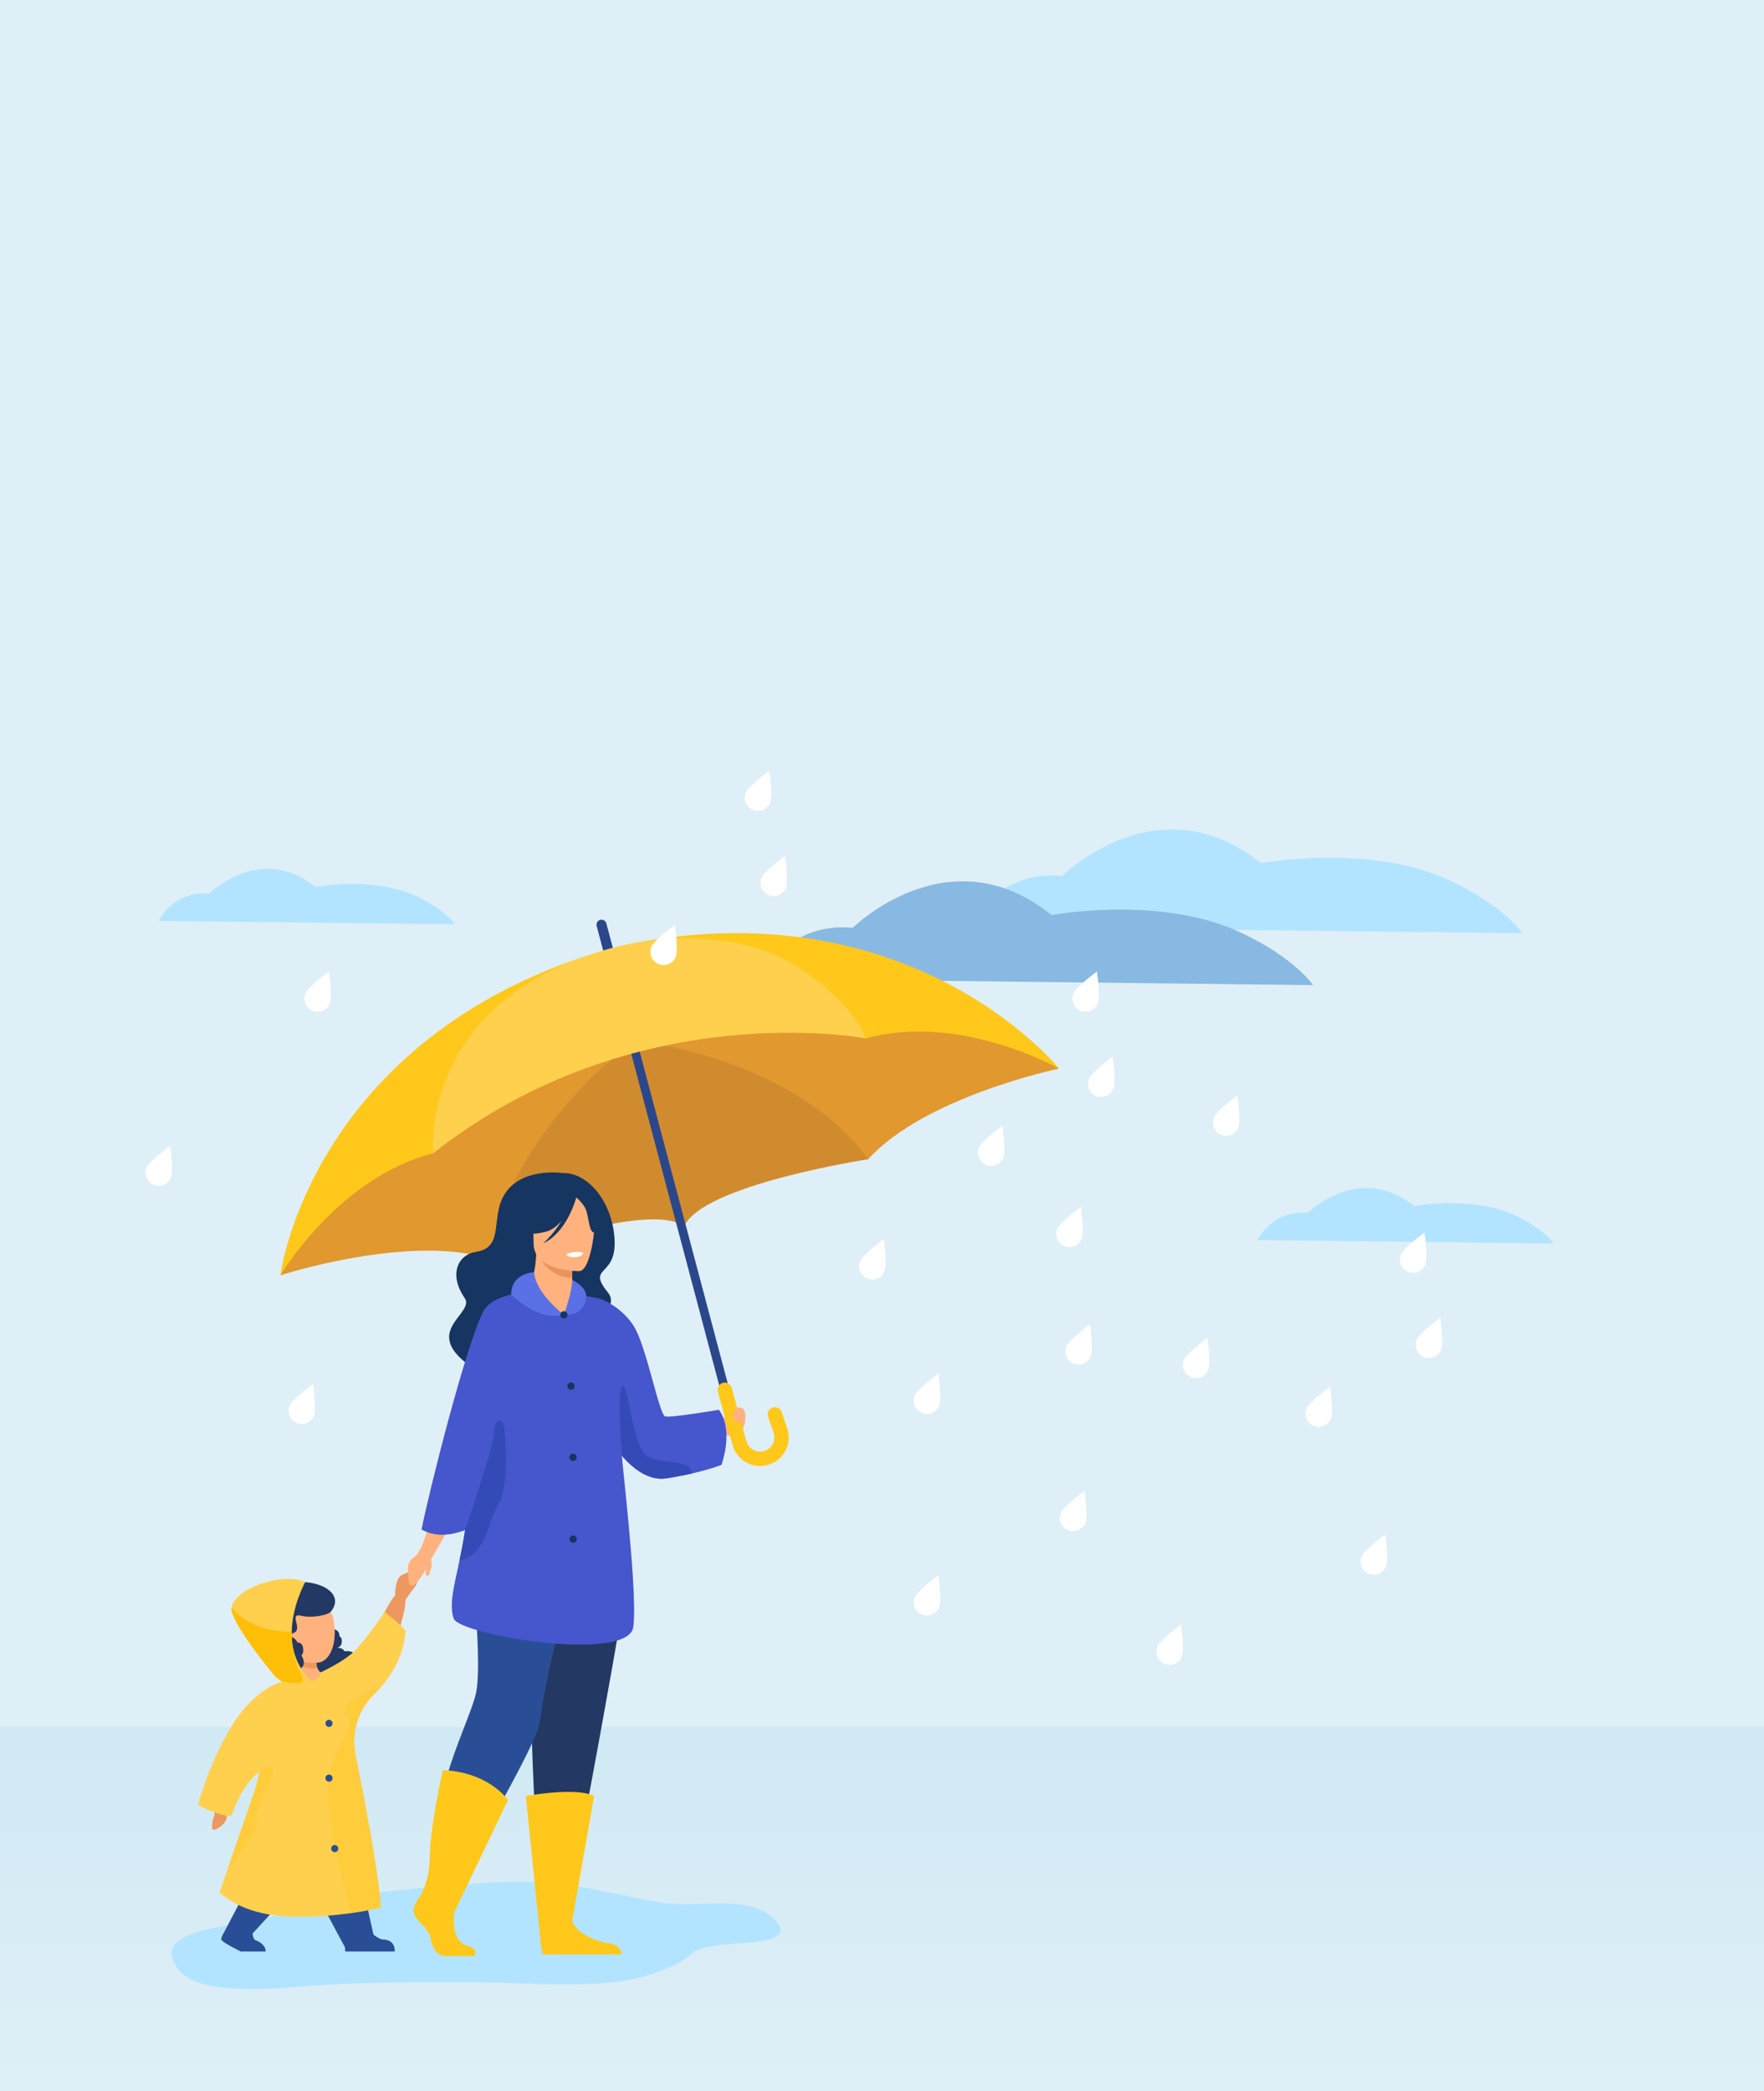 <svg width="540" height="640" viewBox="0 0 540 640" fill="none" xmlns="http://www.w3.org/2000/svg">
<path d="M540 0H0V640H540V0Z" fill="#DFEFF7"/>
<path d="M540 528.581H0V640H540V528.581Z" fill="url(#paint0_linear)"/>
<path d="M84.734 586.008C77.542 589.981 43.451 588.818 54.862 603.106C61.625 611.573 87.74 608.262 98.232 607.606C113.69 606.637 127.537 606.721 143.224 606.706C157.966 606.689 173.564 608.2 188.218 606.706C194.607 606.055 206.486 602.917 211.772 597.864C217.011 592.854 245.931 597.235 237.553 587.965C229.784 579.369 213.646 584.123 202.662 582.361C190.04 580.334 178.3 576.767 165.722 576.111C153.647 575.481 140.832 576.788 128.826 577.91C118.732 578.854 93.55 581.139 84.734 586.008Z" fill="#B3E4FF"/>
<path d="M296.357 283.689C296.357 283.689 304.843 266.15 325.134 268.099C325.134 268.099 354.594 238.866 386.009 264.202C386.009 264.202 419.404 257.924 444.133 269.637C460.622 277.446 466.069 285.638 466.069 285.638L296.357 283.689Z" fill="#B3E4FF"/>
<path d="M384.959 379.562C384.959 379.562 389.494 370.19 400.337 371.231C400.337 371.231 416.08 355.609 432.869 369.148C432.869 369.148 450.714 365.794 463.931 372.053C472.743 376.226 475.652 380.604 475.652 380.604L384.959 379.562Z" fill="#B3E4FF"/>
<path d="M48.597 281.858C48.597 281.858 53.132 272.484 63.976 273.526C63.976 273.526 79.719 257.904 96.507 271.443C96.507 271.443 114.354 268.088 127.569 274.347C136.381 278.521 139.292 282.898 139.292 282.898L48.597 281.858Z" fill="#B3E4FF"/>
<path d="M232.257 299.574C232.257 299.574 240.742 282.035 261.034 283.984C261.034 283.984 290.493 254.751 321.908 280.087C321.908 280.087 355.303 273.81 380.033 285.522C396.521 293.332 401.967 301.523 401.967 301.523L232.257 299.574Z" fill="#88B9E2"/>
<path d="M220.558 434.824C220.558 434.824 225.091 430.568 226.897 430.895C228.704 431.221 228.575 436.023 226.897 438.139C225.22 440.254 221.22 439.107 221.22 439.107L220.558 434.824Z" fill="#FFB27D"/>
<path d="M187.771 296.732C188.588 296.515 189.079 295.67 188.862 294.853L185.624 282.645C185.406 281.829 184.561 281.337 183.743 281.554C182.928 281.771 182.436 282.617 182.653 283.433L185.892 295.641C186.108 296.458 186.954 296.949 187.771 296.732Z" fill="#2B478B"/>
<path d="M194.406 318.3C194.406 318.3 264.145 289.112 324.193 327.075C324.193 327.075 283.052 335.651 265.774 354.815C265.774 354.815 230.261 322.173 194.406 318.3Z" fill="#E0982F"/>
<path d="M265.774 354.815C265.774 354.815 214.474 362.696 209.367 375.561L194.406 318.3C194.406 318.3 243.358 323.843 265.774 354.815Z" fill="#D18B2F"/>
<path d="M194.188 318.358C194.188 318.358 119.153 327.589 85.831 390.331C85.831 390.331 125.81 377.381 150.316 385.455C150.315 385.455 164.972 339.499 194.188 318.358Z" fill="#E0982F"/>
<path d="M150.315 385.455C150.315 385.455 198.772 366.863 209.586 375.503L194.187 318.358C194.188 318.358 154.425 347.443 150.315 385.455Z" fill="#D18B2F"/>
<path d="M226.447 444.202L227.302 443.974C227.779 443.848 228.064 443.356 227.938 442.88L195.076 319.047C194.95 318.571 194.458 318.286 193.982 318.412L193.127 318.64C192.65 318.765 192.365 319.258 192.491 319.733L225.354 443.566C225.48 444.042 225.973 444.327 226.447 444.202Z" fill="#2B478B"/>
<path d="M324.19 327.074C323.955 326.94 293.778 309.896 265.077 317.847L265.072 317.841C264.96 317.666 262.584 313.961 257.772 309.222C251.319 302.863 240.486 294.642 224.878 290.598C215.587 288.191 204.608 287.265 191.856 289.094C212.419 284.93 230.627 284.817 246.447 287.085C246.45 287.084 246.455 287.082 246.459 287.084C259.705 288.981 271.282 292.546 281.168 296.794C281.168 296.794 281.17 296.793 281.172 296.795C309.539 308.983 324.007 326.813 324.19 327.074Z" fill="#FFC81A"/>
<path d="M179.49 292.563C169.361 296.567 161.42 301.614 155.197 307.081C144.54 316.423 138.904 326.985 135.926 335.623C132.551 345.415 132.588 352.732 132.589 352.999L132.59 353.008C103.723 360.332 85.967 390.098 85.828 390.329C85.831 390.313 85.834 390.299 85.835 390.283C85.864 390.04 86.025 388.904 86.416 387.041C86.416 387.033 86.419 387.025 86.42 387.02C87.571 381.565 90.696 369.931 98.308 356.293C103.295 347.356 110.204 337.561 119.75 328.08C133.495 314.419 152.705 301.411 179.49 292.563Z" fill="#FFC81A"/>
<path d="M265.077 317.848C265.077 317.848 194.502 304.233 132.59 353.008C132.59 353.008 131.491 341.811 137.294 328.497C143.34 314.623 156.88 298.447 186.965 290.252C186.965 290.252 222.583 279.673 247.348 298.027C247.348 298.027 248.38 298.747 249.957 299.995C254.234 303.373 262.513 310.615 265.077 317.848Z" fill="#FFD04D"/>
<path d="M232.68 448.715C231.202 448.715 229.742 448.336 228.416 447.592C226.369 446.443 224.896 444.564 224.27 442.301L219.749 425.956C219.427 424.788 220.111 423.579 221.278 423.256C222.447 422.935 223.655 423.618 223.977 424.785L228.498 441.131C228.81 442.258 229.544 443.194 230.563 443.766C231.582 444.339 232.762 444.477 233.886 444.157C235.041 443.828 235.987 443.06 236.545 441.997C237.105 440.933 237.2 439.72 236.816 438.581L235.138 433.61C234.751 432.463 235.368 431.218 236.516 430.831C237.664 430.444 238.909 431.06 239.296 432.208L240.972 437.178C241.744 439.466 241.55 441.902 240.428 444.038C239.305 446.175 237.408 447.715 235.087 448.377C234.295 448.602 233.484 448.715 232.68 448.715Z" fill="#FFC81A"/>
<path d="M101.175 512.998C101.175 512.998 112.209 504.775 113.387 502.055C114.565 499.331 119.63 489.368 120.939 488.353C120.939 488.353 123.682 488.011 124.075 489.852C124.468 491.693 121.463 502.623 119.369 505.922C117.275 509.222 107.242 520.41 103.947 522.033L101.175 512.998Z" fill="#ED985F"/>
<path d="M69.021 551.674C69.021 551.674 70.059 555.732 69.021 557.43C67.983 559.128 65.625 560.356 65.153 559.978C64.681 559.601 64.964 557.027 65.53 555.861C66.096 554.694 64.775 553.279 65.908 551.674C67.039 550.07 69.021 551.674 69.021 551.674Z" fill="#ED985F"/>
<path d="M101.63 498.579C101.63 498.579 104.045 498.62 103.887 500.797C103.887 500.797 104.757 501.074 104.639 502.618C104.52 504.162 103.14 504.4 103.14 504.4C103.14 504.4 104.877 504.162 105.43 505.429C105.43 505.429 108.202 504.914 108.756 506.814C109.311 508.715 105.193 512.609 105.193 512.609L98.396 513.928L95.07 511.552L94.806 504.425L101.63 498.579Z" fill="#233862"/>
<path d="M99.619 520.964L86.39 513.224C86.463 513.195 86.732 512.808 87.72 510.034C88.142 508.85 88.365 507.824 88.475 507.011C88.486 506.929 88.497 506.851 88.504 506.773C88.639 505.59 88.54 504.909 88.54 504.909L91.438 505.924L96.797 507.807C96.734 509.126 96.925 510.053 97.214 510.689C97.914 512.234 99.218 512.246 99.254 512.246L99.619 520.964Z" fill="#FFB27D"/>
<path d="M97.216 510.687C92.036 511.114 89.12 507.837 88.476 507.01C88.381 506.889 88.333 506.822 88.333 506.822C88.333 506.822 88.395 506.803 88.505 506.771C88.926 506.651 90.069 506.316 91.44 505.921L96.799 507.804C96.736 509.124 96.927 510.051 97.216 510.687Z" fill="#ED985F"/>
<path d="M97.475 508.883C97.475 508.883 85.968 510.109 85.733 502.563C85.497 495.016 83.796 491.563 91.758 490.891C99.72 490.219 101.601 493 102.07 495.553C103.535 503.528 100.718 508.544 97.475 508.883Z" fill="#FFB27D"/>
<path d="M92.376 494.577C88.304 493.577 92.381 498.038 90.372 499.516C88.272 501.062 85.703 499.566 86.016 500.914C86.329 502.262 86.779 502.744 87.012 503.585C87.248 504.428 87.011 506.094 86.065 505.758C85.118 505.422 76.311 495.671 82.529 488.074C88.747 480.478 107.289 485.157 101.45 493.102C100.422 494.502 95.275 495.289 92.376 494.577Z" fill="#233862"/>
<path d="M88.333 500.635C88.333 500.635 90.413 501.134 91.04 502.731C91.04 502.731 92.764 502.531 92.814 504.876C92.814 504.876 93.024 505.975 92.256 506.672C92.256 506.672 94.06 509.239 92.066 510.699C90.07 512.158 88.333 500.635 88.333 500.635Z" fill="#233862"/>
<path d="M120.851 597.316C120.938 594.321 118.671 593.628 117.188 593.628C116.462 593.628 115.315 592.901 114.33 592.157L111.226 578.227C106.369 578.014 98.028 581.921 98.028 581.921L105.606 596.046C105.638 596.799 105.699 597.315 105.699 597.315H120.851V597.316Z" fill="#2A4E96"/>
<path d="M76.963 575.509L68.208 592.158C67.812 592.853 67.604 593.452 67.805 593.76C68.503 594.821 73.739 597.318 73.739 597.318H81.329C81.329 595.294 79.285 594.248 78.188 593.825C77.629 593.609 77.405 592.677 77.318 591.811H77.319L87.258 580.973C87.258 580.973 77.316 575.59 76.963 575.509Z" fill="#2A4E96"/>
<path d="M108.853 537.154C111.654 550.916 115.85 572.782 116.61 583.833C116.61 583.833 113.203 584.765 107.52 585.56C103.26 586.159 97.717 586.678 91.373 586.674C79.858 586.668 72.602 583.809 67.199 579.256C67.199 579.256 68.206 576.339 69.616 572.25C72.852 562.864 78.209 547.303 78.364 546.717C78.484 546.254 78.889 544.633 79.464 542.324C73.876 546.084 70.866 555.855 70.866 555.855C66.514 555.748 60.651 552.465 60.651 552.465C60.651 552.465 63.661 540.271 70.866 528.392C77.572 517.341 85.237 515.016 86.27 514.747C86.28 514.716 86.286 514.686 86.291 514.655C85.639 514.278 84.971 513.806 84.303 513.208C84.303 513.208 72.671 499.328 70.99 493.376C70.857 492.911 70.835 492.442 70.908 491.974C70.908 491.97 70.908 491.97 70.908 491.97C71.76 486.443 85.884 481.02 93.461 484.223C93.461 484.223 89.432 491.302 89.295 499.505C89.213 504.593 90.626 510.109 95.417 514.647H95.421C98.56 513.334 98.157 511.853 98.157 511.853C98.157 511.853 105.575 508.542 108.955 504.907C112.823 500.744 117.754 493.377 117.754 493.377C117.754 493.377 124.165 498.42 124.112 499.263C123.569 507.781 118.926 514.289 114.517 518.619C109.609 523.439 107.479 530.414 108.853 537.154Z" fill="#FFD04D"/>
<path d="M172.184 359.044C172.184 359.044 160.709 357.316 155.151 364.545C149.594 371.774 154.962 381.788 145.709 383.173C140.26 383.988 137.198 389.967 142.267 397.342C145.384 401.879 130.019 406.975 142.391 416.941C156.66 428.436 162.195 403.33 170.417 406.199C178.64 409.067 190.306 400.798 186.169 395.704C179.358 387.315 188.679 391.168 188.142 379.589C187.605 368.01 180.024 358.773 172.184 359.044Z" fill="#163560"/>
<path d="M130.121 578.913C130.121 578.913 125.871 582.792 126.7 585.548C127.529 588.305 131.365 590.141 131.884 593.51C132.403 596.879 134.475 598.716 136.341 598.716C138.207 598.716 145.237 598.716 145.237 598.716C145.237 598.716 146.611 596.346 143.293 595.631C139.977 594.916 138.726 590.958 138.933 587.283C139.141 583.608 138.622 578.709 138.622 578.709L131.572 577.076L130.121 578.913Z" fill="#FFC81A"/>
<path d="M166.096 580.871C166.096 580.871 164.567 597.303 166.433 598.222L190.313 598.173C190.313 598.173 190.313 595.417 186.478 594.805C182.643 594.192 175.904 591.946 174.764 586.945C173.623 581.943 166.096 580.871 166.096 580.871Z" fill="#FFC81A"/>
<path d="M185.596 445.707C185.596 445.707 192.481 467.137 192.922 474.434C193.364 481.73 174.26 581.387 173.713 584.748C173.197 587.917 165.654 584.748 165.654 584.748C165.654 584.748 160.295 516.029 163.611 491.482C166.927 466.934 166.966 445.707 166.966 445.707H185.596Z" fill="#233862"/>
<path d="M156.426 445.068C156.426 445.068 145.923 459.159 144.945 468.684C143.966 478.21 147.795 508.971 145.709 518.257C143.623 527.543 131.573 548.111 131.573 577.075C131.573 577.075 137.697 580.571 138.623 578.708C143.804 568.276 164.414 533.942 165.261 526.958C165.861 522.016 171.071 489.304 182.438 470.109C185.167 465.501 180.763 447.174 180.763 447.174L156.426 445.068Z" fill="#2A4E96"/>
<path d="M86.365 513.209L86.39 513.224C86.369 513.233 86.365 513.209 86.365 513.209Z" fill="#FFB27D"/>
<path d="M127.99 483.316C127.808 484.268 127.408 485.293 126.934 485.822C126.316 486.528 125.333 487.939 124.714 488.856C124.315 489.421 124.06 489.844 124.06 489.844L120.931 488.362C120.931 488.362 120.859 483.211 122.932 482.117C123.005 482.082 123.041 482.046 123.114 482.046C123.987 481.588 124.824 481.271 125.552 481.059C126.534 480.812 127.298 480.777 127.735 481.024C128.136 481.234 128.209 482.258 127.99 483.316Z" fill="#ED985F"/>
<path d="M186.755 459.299C179.618 436.485 187.44 431.525 186.696 420.108C185.952 408.691 177.113 396.416 177.113 396.416C177.113 396.416 176.779 396.382 176.196 396.328C175.931 396.304 175.7 396.134 175.601 395.887C175.251 395.017 175.15 392.996 175.156 390.888C175.163 387.745 175.404 384.409 175.404 384.409L164.802 382.31L164.172 382.186C164.198 389.564 162.256 394.409 160.849 395.536C159.524 395.688 157.126 397.596 153.647 399.051C152.334 399.599 150.34 400.522 149.991 401.287C147.08 407.688 141.918 422.378 139.875 433.901C138.736 440.324 137.868 445.309 137.415 446.365C136.15 449.314 132.29 465.531 128.99 473.533L131.981 477.208C131.981 477.208 147.103 451.735 148.367 445.734C148.778 443.78 149.79 439.871 150.969 435.491C151.148 434.828 151.33 434.154 151.515 433.474C153.597 439.122 154.661 441.737 154.602 444.177C154.52 447.65 152.166 450.771 147.244 461.809C144.525 467.907 194.042 482.601 186.755 459.299Z" fill="#FFB27D"/>
<path d="M175.404 386.088C175.404 386.088 175.163 388.011 175.156 391.153C169.224 390.986 166.088 386.988 164.802 383.988L175.404 386.088Z" fill="#E8945B"/>
<path d="M163.709 382.835C163.709 382.835 160.6 377.923 159.854 373.723C159.322 370.724 160.849 359.61 172.018 361.21C172.018 361.21 175.262 361.529 178.311 363.589C180.737 365.227 184.237 368.764 180.324 378.462L179.307 381.738L163.709 382.835Z" fill="#163560"/>
<path d="M177.386 389.064C177.386 389.064 163.35 389.295 163.34 380.552C163.331 371.81 161.514 365.951 170.474 365.434C179.435 364.916 181.18 368.25 181.892 371.167C182.605 374.086 181.036 388.778 177.386 389.064Z" fill="#FFB27D"/>
<g opacity="0.5">
<path opacity="0.5" d="M108.853 537.154C111.654 550.916 115.85 572.782 116.61 583.833C116.61 583.833 113.203 584.765 107.52 585.56C107.52 585.56 98.582 555.317 100.713 544.247C102.845 533.178 109.283 528.907 105.945 524.831C102.606 520.754 118.925 514.29 114.516 518.62C109.609 523.439 107.479 530.414 108.853 537.154Z" fill="#FFBE08"/>
</g>
<path d="M181.475 366.308C179.309 363.682 177.672 364.253 176.752 365.041C169.227 360.867 164.133 367.063 164.133 367.063C163.194 373.336 158.67 376.929 158.67 376.929C158.67 376.929 161.229 378.509 167.125 376.993C168.926 376.53 170.533 375.253 171.899 373.702C169.512 377.699 166.267 380.579 166.267 380.579C173.312 377.323 176.14 367.525 176.422 366.489C177.278 367.259 178.968 368.929 179.483 370.568C180.183 372.794 180.497 377.378 181.833 377.221C181.833 377.223 184.729 370.251 181.475 366.308Z" fill="#163560"/>
<path d="M129.336 472.778C129.336 472.778 128.056 475.798 126.722 476.64C125.388 477.482 124.555 479.24 124.906 480.854C125.258 482.468 124.546 485.274 126.231 485.274C127.916 485.274 131.846 477.833 132.337 476.429C132.829 475.025 133.25 474.744 133.25 474.744L129.336 472.778Z" fill="#FFB27D"/>
<path d="M193.866 497.985C192.372 509.059 140.47 500.465 138.855 495.355C137.457 490.938 138.959 485.704 140.656 477.686H140.659C141.242 474.934 141.848 471.855 142.37 468.369C140.808 468.798 134.801 471.387 129.039 468.142C131.415 456.288 142.264 413.053 147.798 401.628C150.463 396.124 160.848 395.535 160.848 395.535C160.848 395.535 163.76 398.803 165.218 399.736C170.959 403.414 174.476 402.897 175.914 400.768C177.086 399.033 176.621 397.026 176.234 396.322C176.216 396.289 177.115 396.407 177.115 396.407C179.202 396.688 180.676 396.902 181.739 397.086C183.822 397.452 184.341 397.705 184.859 398.11C186.689 399.981 189.068 404.624 189.259 412.908C189.331 415.982 189.102 419.561 188.434 423.685C188.702 435.315 195.508 485.805 193.866 497.985Z" fill="#4656CC"/>
<path d="M173.353 383.902C173.353 383.902 173.621 384.978 176.303 384.78C176.303 384.78 178.555 384.614 178.473 383.428C178.473 383.429 176.276 382.61 173.353 383.902Z" fill="white"/>
<path d="M131.719 475.783C131.719 475.783 132.49 479.124 131.93 480.174C131.369 481.223 131.746 482.588 130.619 482.203C129.492 481.818 131.719 475.783 131.719 475.783Z" fill="#FFB27D"/>
<path d="M175.137 588.073L181.859 549.721C181.859 549.721 177.953 546.869 160.954 549.721L165.68 596.047L175.137 588.073Z" fill="#FFC81A"/>
<path d="M138.981 585.447L155.516 550.929C155.516 550.929 149.656 542.378 135.56 541.799C135.56 541.799 131.572 559.529 131.572 568.303C131.572 577.075 127.694 581.787 127.694 581.787L138.981 585.447Z" fill="#FFC81A"/>
<path d="M174.801 425.37C175.416 425.37 175.914 424.872 175.914 424.257C175.914 423.642 175.416 423.144 174.801 423.144C174.186 423.144 173.688 423.642 173.688 424.257C173.688 424.872 174.186 425.37 174.801 425.37Z" fill="#163560"/>
<path d="M175.405 447.175C176.02 447.175 176.519 446.676 176.519 446.061C176.519 445.446 176.02 444.947 175.405 444.947C174.79 444.947 174.291 445.446 174.291 446.061C174.291 446.676 174.79 447.175 175.405 447.175Z" fill="#163560"/>
<path d="M175.467 472.203C176.082 472.203 176.58 471.705 176.58 471.09C176.58 470.475 176.082 469.977 175.467 469.977C174.852 469.977 174.354 470.475 174.354 471.09C174.354 471.705 174.852 472.203 175.467 472.203Z" fill="#163560"/>
<g opacity="0.5">
<path opacity="0.5" d="M78.601 557.005C78.81 561.864 69.616 572.25 69.616 572.25C72.852 562.864 78.209 547.303 78.364 546.717C78.484 546.254 78.889 544.633 79.464 542.324L79.466 542.317C79.466 542.317 82.244 539.425 83.404 541.221C84.564 543.018 78.389 552.149 78.601 557.005Z" fill="#FFBE08"/>
</g>
<path d="M100.713 528.58C101.317 528.58 101.807 528.09 101.807 527.486C101.807 526.882 101.317 526.392 100.713 526.392C100.109 526.392 99.619 526.882 99.619 527.486C99.619 528.09 100.109 528.58 100.713 528.58Z" fill="#2A4E96"/>
<path d="M100.713 545.34C101.317 545.34 101.807 544.85 101.807 544.246C101.807 543.642 101.317 543.152 100.713 543.152C100.109 543.152 99.619 543.642 99.619 544.246C99.619 544.85 100.109 545.34 100.713 545.34Z" fill="#2A4E96"/>
<path d="M102.468 566.906C103.072 566.906 103.562 566.416 103.562 565.812C103.562 565.208 103.072 564.718 102.468 564.718C101.864 564.718 101.374 565.208 101.374 565.812C101.374 566.416 101.864 566.906 102.468 566.906Z" fill="#2A4E96"/>
<path d="M91.463 515.232C90.161 515.205 88.469 515.048 86.291 514.656C85.639 514.279 84.971 513.807 84.303 513.209C84.303 513.209 72.671 499.329 70.99 493.377C70.857 492.912 70.835 492.443 70.908 491.975C71.031 492.162 75.694 499.25 89.295 499.506C89.241 502.817 89.942 508.229 91.772 511.606C92.67 513.267 93.352 515.271 91.463 515.232Z" fill="#FFBE08"/>
<path d="M220.878 448.346C220.878 448.346 217.787 449.629 211.899 450.981C209.656 451.497 207.007 452.024 203.97 452.491C198.749 453.296 194.029 449.721 190.503 445.737C190.488 445.718 190.481 445.709 190.481 445.709C186.592 441.299 184.171 436.399 184.171 436.399V397.696C184.171 397.696 190.38 399.997 194.121 406.061C197.863 412.125 201.82 433.068 203.626 433.535C205.433 434.005 220.045 431.51 220.045 431.51C220.045 431.51 224.703 436.514 220.878 448.346Z" fill="#4656CC"/>
<path d="M226.896 430.896C226.896 430.896 225.477 430.277 224.703 431.954C223.93 433.632 224.316 434.686 225.52 435.149C226.724 435.61 227.456 434.964 227.456 434.964L226.896 430.896Z" fill="#FFB27D"/>
<path d="M211.898 450.98C209.655 451.496 207.006 452.023 203.969 452.49C198.748 453.295 194.028 449.72 190.502 445.736C190.487 445.717 190.48 445.708 190.48 445.708C190.48 445.708 188.689 425.808 190.48 424.257C192.271 422.706 193.575 442.901 198.084 445.708C202.594 448.513 211.395 446.219 211.898 450.98Z" fill="#344AB7"/>
<path d="M152.442 460.707C148.83 466.578 149.387 475.195 140.659 477.686C141.242 474.934 141.848 471.855 142.37 468.369C142.37 468.369 151.049 443.238 151.281 438.355C151.513 433.472 154.12 434.577 154.378 437.093C154.637 439.609 156.056 454.833 152.442 460.707Z" fill="#344AB7"/>
<path d="M172.621 402.43C172.621 402.43 164.043 395.959 163.491 389.418C163.491 389.418 156.537 389.522 156.469 396.221C156.469 396.221 164.671 404.606 172.621 402.43Z" fill="#5A71E5"/>
<path d="M172.621 402.43C172.621 402.43 175.234 395.092 175.161 391.78C175.161 391.78 179.31 393.567 179.49 396.739C179.49 396.738 179.467 402.762 172.621 402.43Z" fill="#5A71E5"/>
<path d="M172.621 403.556C173.236 403.556 173.734 403.058 173.734 402.443C173.734 401.828 173.236 401.33 172.621 401.33C172.006 401.33 171.508 401.828 171.508 402.443C171.508 403.058 172.006 403.556 172.621 403.556Z" fill="#163560"/>
<path d="M299.686 351.233C300.552 349.177 306.895 344.524 306.895 344.524C306.895 344.524 307.996 352.314 307.129 354.369C306.263 356.425 303.895 357.389 301.839 356.523C299.783 355.657 298.819 353.289 299.686 351.233Z" fill="white"/>
<path d="M328.582 304.07C329.448 302.014 335.791 297.361 335.791 297.361C335.791 297.361 336.892 305.151 336.025 307.206C335.159 309.262 332.791 310.226 330.734 309.359C328.681 308.494 327.715 306.125 328.582 304.07Z" fill="white"/>
<path d="M333.404 330.139C334.271 328.084 340.613 323.431 340.613 323.431C340.613 323.431 341.714 331.22 340.847 333.276C339.982 335.332 337.613 336.296 335.558 335.429C333.503 334.563 332.538 332.194 333.404 330.139Z" fill="white"/>
<path d="M399.967 431.121C400.833 429.065 407.176 424.412 407.176 424.412C407.176 424.412 408.277 432.202 407.41 434.258C406.543 436.314 404.175 437.278 402.12 436.411C400.064 435.545 399.101 433.178 399.967 431.121Z" fill="white"/>
<path d="M428.862 383.958C429.728 381.902 436.072 377.25 436.072 377.25C436.072 377.25 437.172 385.039 436.305 387.095C435.44 389.151 433.071 390.115 431.015 389.248C428.961 388.383 427.996 386.014 428.862 383.958Z" fill="white"/>
<path d="M433.686 410.027C434.551 407.971 440.895 403.318 440.895 403.318C440.895 403.318 441.995 411.108 441.129 413.164C440.264 415.219 437.895 416.184 435.839 415.317C433.783 414.45 432.819 412.083 433.686 410.027Z" fill="white"/>
<path d="M323.673 376.111C324.539 374.056 330.883 369.402 330.883 369.402C330.883 369.402 331.983 377.192 331.116 379.248C330.249 381.304 327.882 382.268 325.826 381.402C323.771 380.535 322.807 378.167 323.673 376.111Z" fill="white"/>
<path d="M371.609 341.997C372.475 339.941 378.818 335.288 378.818 335.288C378.818 335.288 379.919 343.078 379.052 345.133C378.186 347.189 375.818 348.153 373.762 347.286C371.706 346.419 370.743 344.053 371.609 341.997Z" fill="white"/>
<path d="M326.456 412.051C327.322 409.995 333.666 405.342 333.666 405.342C333.666 405.342 334.766 413.132 333.899 415.187C333.033 417.243 330.665 418.207 328.609 417.34C326.555 416.475 325.59 414.106 326.456 412.051Z" fill="white"/>
<path d="M416.826 476.36C417.692 474.305 424.035 469.651 424.035 469.651C424.035 469.651 425.136 477.441 424.269 479.496C423.403 481.552 421.034 482.516 418.979 481.649C416.924 480.783 415.96 478.416 416.826 476.36Z" fill="white"/>
<path d="M263.317 386.006C264.183 383.95 270.527 379.297 270.527 379.297C270.527 379.297 271.627 387.087 270.76 389.143C269.894 391.198 267.525 392.163 265.47 391.296C263.415 390.43 262.451 388.062 263.317 386.006Z" fill="white"/>
<path d="M354.33 503.957C355.196 501.901 361.54 497.248 361.54 497.248C361.54 497.248 362.64 505.038 361.772 507.093C360.906 509.149 358.539 510.113 356.482 509.247C354.429 508.381 353.463 506.012 354.33 503.957Z" fill="white"/>
<path d="M93.486 304.07C94.353 302.014 100.696 297.361 100.696 297.361C100.696 297.361 101.797 305.151 100.929 307.206C100.064 309.262 97.695 310.226 95.639 309.359C93.585 308.494 92.62 306.126 93.486 304.07Z" fill="white"/>
<path d="M88.651 430.273C89.518 428.217 95.861 423.564 95.861 423.564C95.861 423.564 96.962 431.353 96.095 433.408C95.229 435.465 92.861 436.428 90.804 435.562C88.75 434.697 87.785 432.328 88.651 430.273Z" fill="white"/>
<path d="M44.868 357.392C45.734 355.336 52.078 350.683 52.078 350.683C52.078 350.683 53.178 358.473 52.312 360.529C51.445 362.585 49.076 363.549 47.021 362.682C44.966 361.815 44.002 359.447 44.868 357.392Z" fill="white"/>
<path d="M324.787 463.054C325.652 460.998 331.996 456.345 331.996 456.345C331.996 456.345 333.096 464.135 332.229 466.191C331.363 468.246 328.996 469.21 326.939 468.344C324.885 467.478 323.92 465.109 324.787 463.054Z" fill="white"/>
<path d="M280.041 488.878C280.907 486.822 287.251 482.169 287.251 482.169C287.251 482.169 288.352 489.959 287.484 492.015C286.618 494.071 284.25 495.035 282.194 494.168C280.14 493.302 279.176 490.934 280.041 488.878Z" fill="white"/>
<path d="M362.424 416.187C363.289 414.131 369.633 409.477 369.633 409.477C369.633 409.477 370.734 417.268 369.867 419.323C369 421.379 366.633 422.343 364.576 421.477C362.521 420.61 361.558 418.241 362.424 416.187Z" fill="white"/>
<path d="M280.041 427.155C280.907 425.099 287.251 420.447 287.251 420.447C287.251 420.447 288.352 428.236 287.484 430.292C286.618 432.348 284.25 433.311 282.194 432.445C280.14 431.579 279.176 429.211 280.041 427.155Z" fill="white"/>
<path d="M199.404 289.77C200.269 287.714 206.613 283.061 206.613 283.061C206.613 283.061 207.714 290.851 206.847 292.906C205.98 294.962 203.613 295.926 201.556 295.059C199.502 294.193 198.538 291.825 199.404 289.77Z" fill="white"/>
<path d="M228.301 242.606C229.166 240.55 235.51 235.897 235.51 235.897C235.51 235.897 236.61 243.687 235.744 245.743C234.877 247.798 232.51 248.762 230.453 247.896C228.398 247.03 227.435 244.662 228.301 242.606Z" fill="white"/>
<path d="M233.123 268.676C233.989 266.62 240.333 261.967 240.333 261.967C240.333 261.967 241.433 269.757 240.566 271.812C239.7 273.868 237.332 274.832 235.276 273.965C233.222 273.1 232.257 270.731 233.123 268.676Z" fill="white"/>
<defs>
<linearGradient id="paint0_linear" x1="270" y1="640" x2="270" y2="528.581" gradientUnits="userSpaceOnUse">
<stop stop-color="#DFEFF7"/>
<stop offset="1" stop-color="#D0E9F4"/>
</linearGradient>
</defs>
</svg>
